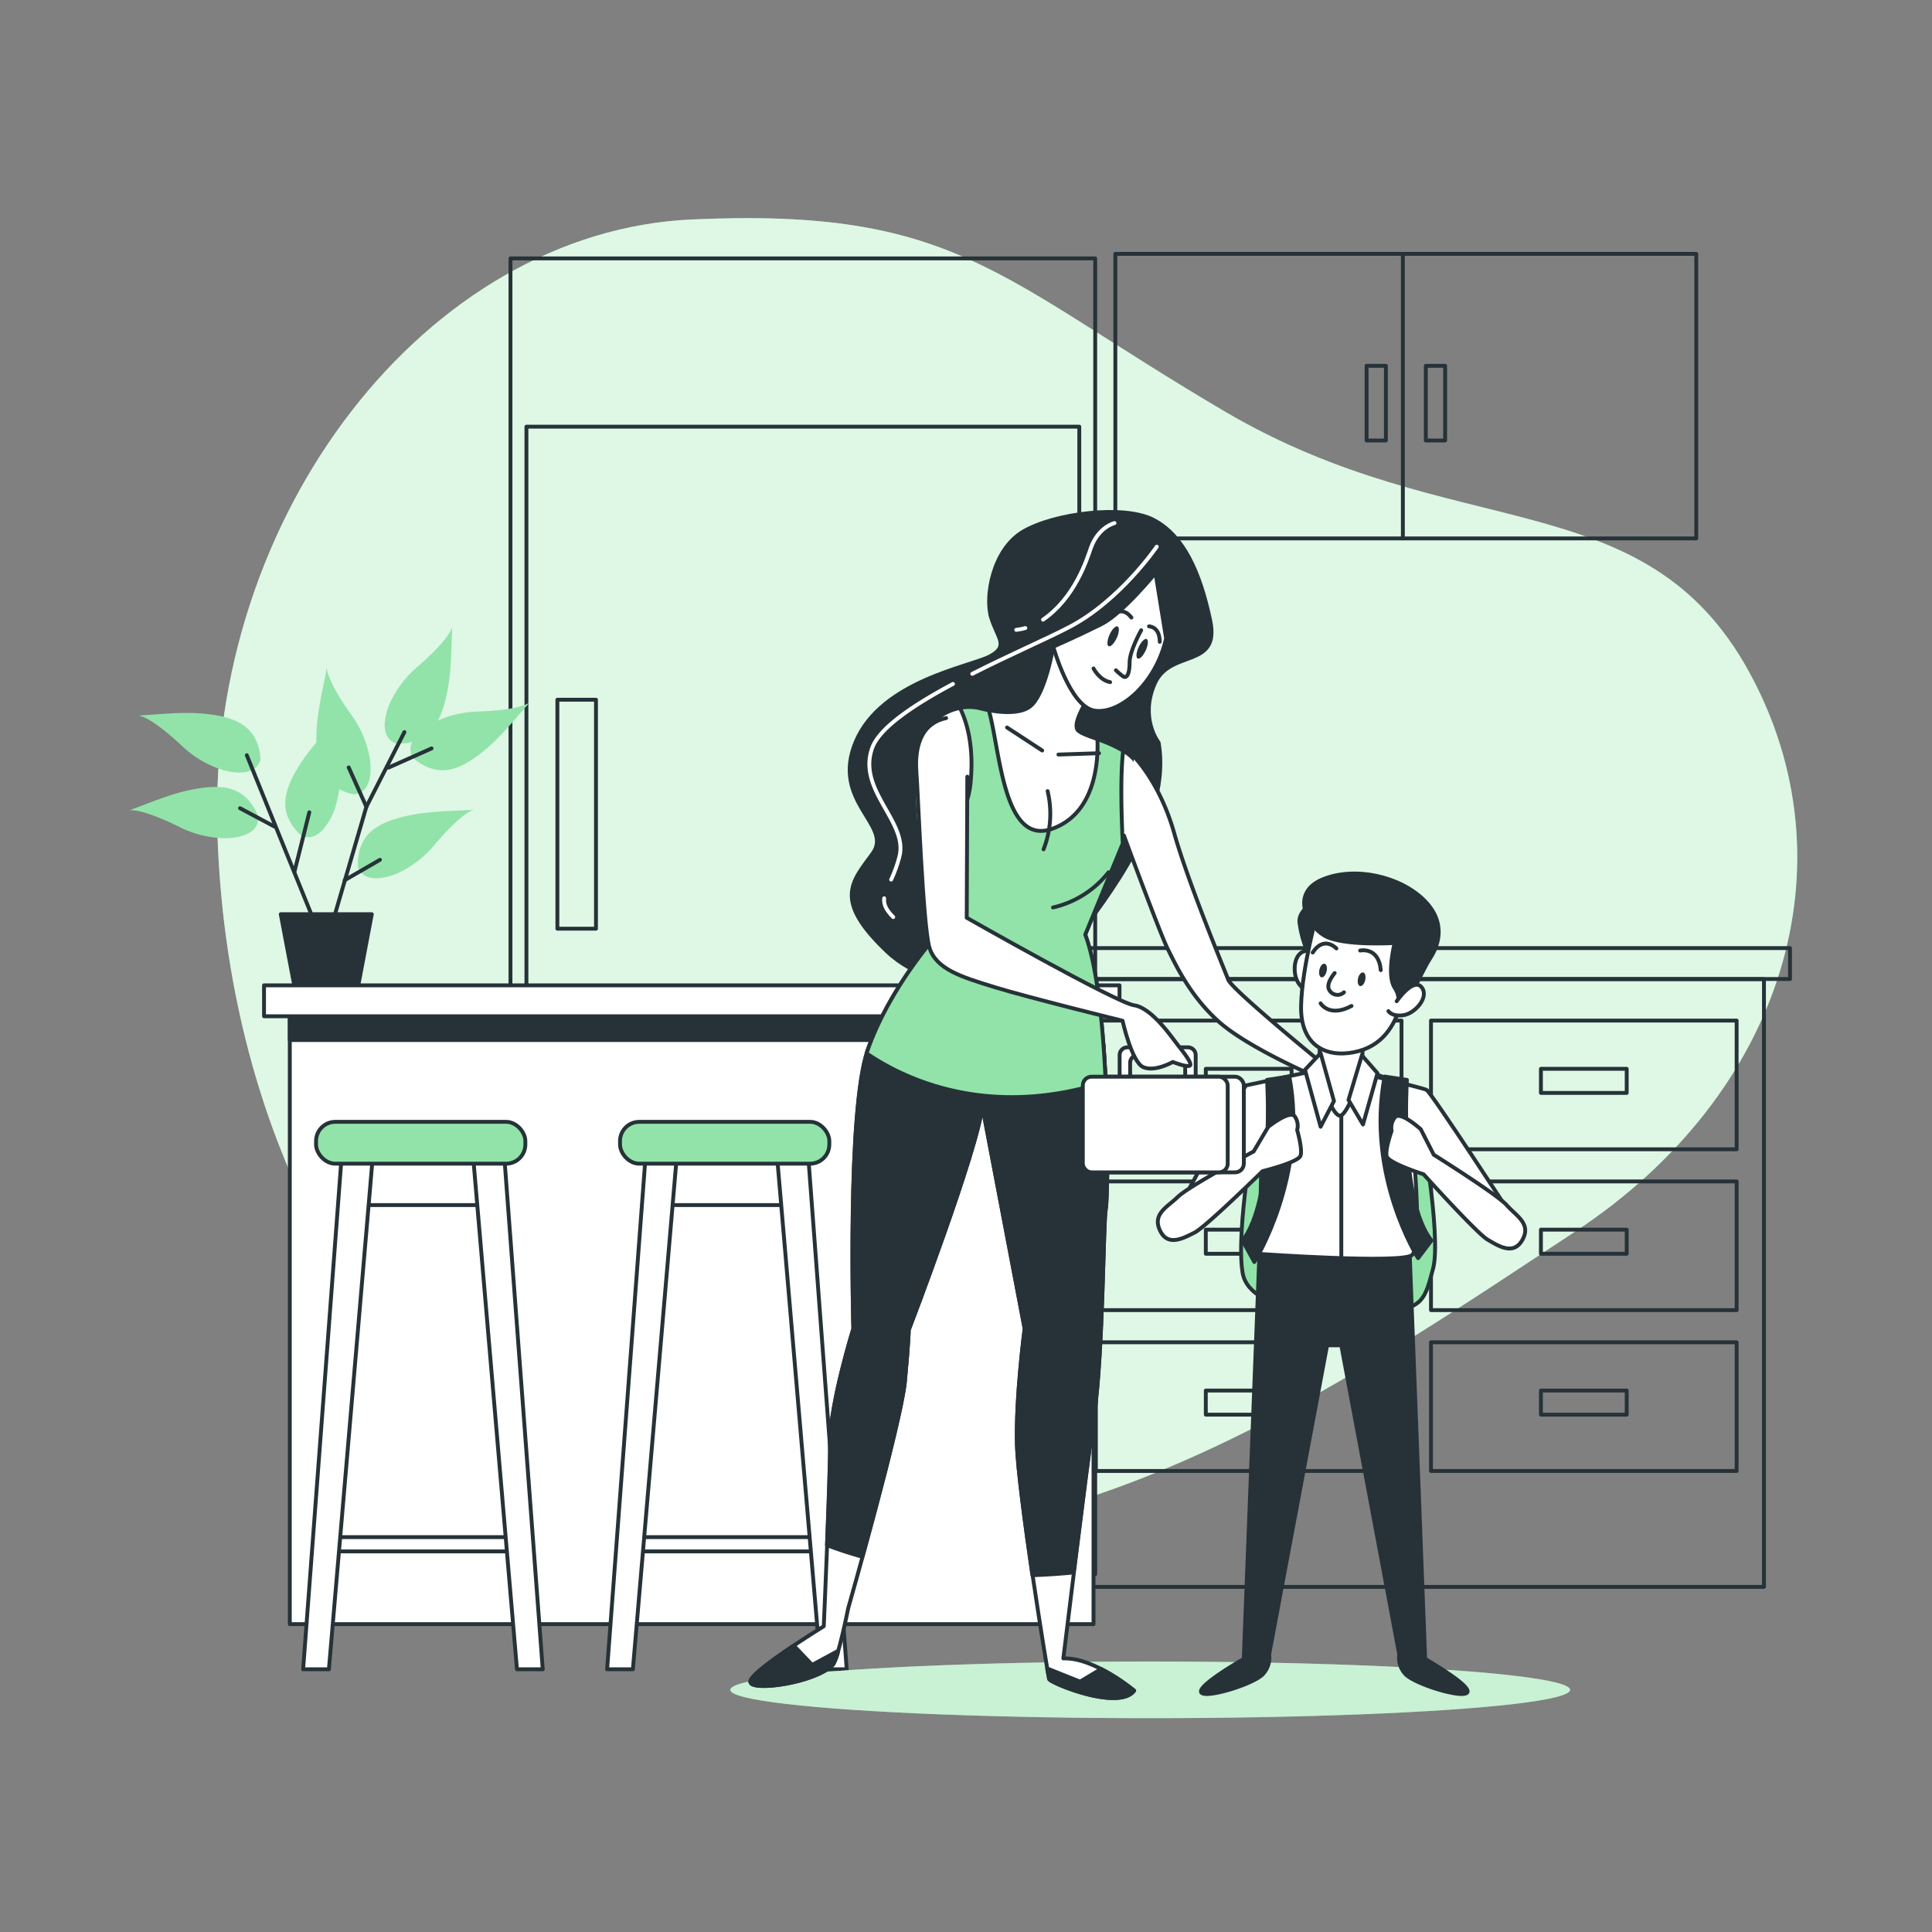 <svg xmlns="http://www.w3.org/2000/svg" viewBox="0 0 500 500"><rect x="0" y="0" width="500" height="500" fill="#808080" stroke="none"/><g id="freepik--background-simple--inject-24"><path d="M97.07,341.43S140.16,396,213.79,398.22s139.48-43.68,193.8-79.46,72.15-95.62,45-145-76.35-32.47-135.47-67.18S247.56,53.68,179,56.8,53.75,133.13,56.25,215.17,97.07,341.43,97.07,341.43Z" style="fill:#92E3A9"></path><path d="M97.07,341.43S140.16,396,213.79,398.22s139.48-43.68,193.8-79.46,72.15-95.62,45-145-76.35-32.47-135.47-67.18S247.56,53.68,179,56.8,53.75,133.13,56.25,215.17,97.07,341.43,97.07,341.43Z" style="fill:#fff;opacity:0.7"></path></g><g id="freepik--Kitchen--inject-24"><rect x="288.65" y="65.7" width="150.34" height="73.64" style="fill:none;stroke:#263238;stroke-linecap:round;stroke-linejoin:round"></rect><line x1="363.06" y1="139.34" x2="363.06" y2="65.87" style="fill:none;stroke:#263238;stroke-linecap:round;stroke-linejoin:round"></line><rect x="353.67" y="94.67" width="5" height="19.33" style="fill:none;stroke:#263238;stroke-linecap:round;stroke-linejoin:round"></rect><rect x="369" y="94.67" width="5" height="19.33" style="fill:none;stroke:#263238;stroke-linecap:round;stroke-linejoin:round"></rect><rect x="248.51" y="253.41" width="208" height="157.28" style="fill:none;stroke:#263238;stroke-linecap:round;stroke-linejoin:round"></rect><rect x="370.34" y="264.12" width="79.1" height="33.31" style="fill:none;stroke:#263238;stroke-linecap:round;stroke-linejoin:round"></rect><rect x="398.79" y="276.61" width="22.2" height="6.24" style="fill:none;stroke:#263238;stroke-linecap:round;stroke-linejoin:round"></rect><rect x="370.34" y="305.75" width="79.1" height="33.31" style="fill:none;stroke:#263238;stroke-linecap:round;stroke-linejoin:round"></rect><rect x="398.79" y="318.24" width="22.2" height="6.24" style="fill:none;stroke:#263238;stroke-linecap:round;stroke-linejoin:round"></rect><rect x="370.34" y="347.38" width="79.1" height="33.31" style="fill:none;stroke:#263238;stroke-linecap:round;stroke-linejoin:round"></rect><rect x="398.79" y="359.87" width="22.2" height="6.24" style="fill:none;stroke:#263238;stroke-linecap:round;stroke-linejoin:round"></rect><rect x="283.61" y="264.12" width="79.1" height="33.31" style="fill:none;stroke:#263238;stroke-linecap:round;stroke-linejoin:round"></rect><rect x="312.06" y="276.61" width="22.2" height="6.24" style="fill:none;stroke:#263238;stroke-linecap:round;stroke-linejoin:round"></rect><rect x="283.61" y="305.75" width="79.1" height="33.31" style="fill:none;stroke:#263238;stroke-linecap:round;stroke-linejoin:round"></rect><rect x="312.06" y="318.24" width="22.2" height="6.24" style="fill:none;stroke:#263238;stroke-linecap:round;stroke-linejoin:round"></rect><rect x="283.61" y="347.38" width="79.1" height="33.31" style="fill:none;stroke:#263238;stroke-linecap:round;stroke-linejoin:round"></rect><rect x="312.06" y="359.87" width="22.2" height="6.24" style="fill:none;stroke:#263238;stroke-linecap:round;stroke-linejoin:round"></rect><rect x="241.85" y="245.36" width="221.4" height="8" style="fill:none;stroke:#263238;stroke-linecap:round;stroke-linejoin:round"></rect><rect x="136.24" y="110.42" width="143.08" height="287.67" style="fill:none;stroke:#263238;stroke-linecap:round;stroke-linejoin:round"></rect><rect x="144.25" y="181.09" width="9.99" height="59.25" style="fill:none;stroke:#263238;stroke-linecap:round;stroke-linejoin:round"></rect><rect x="132.11" y="66.88" width="151.33" height="340.5" style="fill:none;stroke:#263238;stroke-linecap:round;stroke-linejoin:round"></rect></g><g id="freepik--Plants--inject-24"><path d="M66.87,211.45s-1.56-5.09-6.13-6.92c-3.17-1.27-6.83-.93-10.12-.36-6.12,1.06-11.47,3.5-17.28,5.58,0,0,2.48-.91,12.66,4.05a27.4,27.4,0,0,0,12.32,3.14C61.76,216.87,67,215.89,66.87,211.45Z" style="fill:#92E3A9"></path><path d="M67.42,196.5s0-5.32-3.87-8.39c-2.67-2.14-6.26-2.87-9.58-3.28-6.17-.74-12,0-18.16.36,0,0,2.64-.16,10.95,7.53a27.45,27.45,0,0,0,10.89,6.57C61,200.21,66.3,200.8,67.42,196.5Z" style="fill:#92E3A9"></path><path d="M78,216.27s-4.16-3.33-4.17-8.25c0-3.42,1.64-6.69,3.39-9.54,3.25-5.3,7.49-9.38,11.56-14,0,0-1.76,2-.9,13.26a27.44,27.44,0,0,1-1.62,12.61C84.87,213.51,82,218.06,78,216.27Z" style="fill:#92E3A9"></path><path d="M92.65,224.44s-.58-5.29,2.88-8.78c2.41-2.43,5.89-3.57,9.14-4.36,6-1.46,11.92-1.35,18.07-1.75,0,0-2.63.15-10,8.75a27.34,27.34,0,0,1-10,7.78C99.5,227.38,94.27,228.58,92.65,224.44Z" style="fill:#92E3A9"></path><path d="M91.69,205.58s-5.28-.72-7.81-4.94c-1.77-2.92-2-6.58-2-9.92.07-6.22,1.61-11.89,2.73-18,0,0-.5,2.6,6,11.84a27.31,27.31,0,0,1,5.09,11.65C96.21,199.67,96.09,205,91.69,205.58Z" style="fill:#92E3A9"></path><path d="M106.87,196.11s3.79,3.74,8.68,3.18c3.39-.39,6.45-2.42,9.07-4.48,4.89-3.85,8.44-8.53,12.57-13.12,0,0-1.75,2-13.06,2.44a27.48,27.48,0,0,0-12.34,3.08C108.79,188.91,104.62,192.28,106.87,196.11Z" style="fill:#92E3A9"></path><path d="M102.47,192.42s5.3.53,8.76-3c2.4-2.43,3.51-5.93,4.26-9.18,1.4-6.06,1.23-11.93,1.56-18.1,0,0-.12,2.64-8.64,10.1a27.44,27.44,0,0,0-7.68,10.13C99.47,185.6,98.32,190.85,102.47,192.42Z" style="fill:#92E3A9"></path><polyline points="83.56 243.97 74.42 221.47 63.87 195.45" style="fill:none;stroke:#263238;stroke-linecap:round;stroke-linejoin:round"></polyline><polyline points="85.67 240.1 94.81 208.81 104.66 189.47" style="fill:none;stroke:#263238;stroke-linecap:round;stroke-linejoin:round"></polyline><line x1="89.19" y1="227.8" x2="98.33" y2="222.52" style="fill:none;stroke:#263238;stroke-linecap:round;stroke-linejoin:round"></line><line x1="94.82" y1="208.81" x2="90.24" y2="198.61" style="fill:none;stroke:#263238;stroke-linecap:round;stroke-linejoin:round"></line><line x1="100.54" y1="198.66" x2="111.69" y2="193.69" style="fill:none;stroke:#263238;stroke-linecap:round;stroke-linejoin:round"></line><line x1="76.18" y1="225.69" x2="80.05" y2="210.22" style="fill:none;stroke:#263238;stroke-linecap:round;stroke-linejoin:round"></line><line x1="71.05" y1="213.93" x2="62.11" y2="209.16" style="fill:none;stroke:#263238;stroke-linecap:round;stroke-linejoin:round"></line><polygon points="92.69 255.23 76.2 255.23 72.66 236.59 96.22 236.59 92.69 255.23" style="fill:#263238;stroke:#263238;stroke-linecap:round;stroke-linejoin:round"></polygon></g><g id="freepik--Table--inject-24"><rect x="75" y="258.33" width="208" height="162" style="fill:#fff;stroke:#263238;stroke-linecap:round;stroke-linejoin:round"></rect><rect x="75" y="258.33" width="208" height="10.84" style="fill:#263238;stroke:#263238;stroke-linecap:round;stroke-linejoin:round"></rect><rect x="68.33" y="255" width="221.4" height="8" style="fill:#fff;stroke:#263238;stroke-linecap:round;stroke-linejoin:round"></rect><rect x="164.91" y="397.81" width="47.58" height="3.69" style="fill:#fff;stroke:#263238;stroke-linecap:round;stroke-linejoin:round"></rect><rect x="170.44" y="298.22" width="34.67" height="13.65" style="fill:#fff;stroke:#263238;stroke-linecap:round;stroke-linejoin:round"></rect><polygon points="167.12 298.67 157.12 432.01 163.79 432.01 175.24 298.22 167.12 298.67" style="fill:#fff;stroke:#263238;stroke-linecap:round;stroke-linejoin:round"></polygon><polygon points="209.13 298.67 219.13 432.01 212.46 432.01 201.01 298.22 209.13 298.67" style="fill:#fff;stroke:#263238;stroke-linecap:round;stroke-linejoin:round"></polygon><rect x="160.46" y="290.33" width="54.17" height="10.83" rx="4.98" style="fill:#92E3A9;stroke:#263238;stroke-linecap:round;stroke-linejoin:round"></rect><rect x="86.24" y="397.81" width="47.58" height="3.69" style="fill:#fff;stroke:#263238;stroke-linecap:round;stroke-linejoin:round"></rect><rect x="91.77" y="298.22" width="34.67" height="13.65" style="fill:#fff;stroke:#263238;stroke-linecap:round;stroke-linejoin:round"></rect><polygon points="88.46 298.67 78.45 432.01 85.12 432.01 96.57 298.22 88.46 298.67" style="fill:#fff;stroke:#263238;stroke-linecap:round;stroke-linejoin:round"></polygon><polygon points="130.46 298.67 140.46 432.01 133.79 432.01 122.35 298.22 130.46 298.67" style="fill:#fff;stroke:#263238;stroke-linecap:round;stroke-linejoin:round"></polygon><rect x="81.79" y="290.33" width="54.17" height="10.83" rx="4.98" style="fill:#92E3A9;stroke:#263238;stroke-linecap:round;stroke-linejoin:round"></rect></g><g id="freepik--Shadow--inject-24"><ellipse cx="297.67" cy="437.33" rx="108.67" ry="7.33" style="fill:#92E3A9"></ellipse><ellipse cx="297.67" cy="437.33" rx="108.67" ry="7.33" style="fill:#fff;opacity:0.5"></ellipse></g><g id="freepik--Characters--inject-24"><path d="M299.86,192.2s-5-6.33-1-15.33,17-3.67,14.33-16.33-7-22-14.67-26-25.66-1.67-33.66,3-10,17-8.34,22.33,4.67,7.33-.33,10-28,6.33-34.67,22,9.67,21.67,4.34,29-10.34,12,3.66,25.33,40,9.34,48.67-2.66S303.19,211.54,299.86,192.2Z" style="fill:#263238;stroke:#263238;stroke-linecap:round;stroke-linejoin:round"></path><path d="M228.82,232.47c-.16,1.51.42,2.94,2.35,4.87" style="fill:none;stroke:#fff;stroke-linecap:round;stroke-linejoin:round"></path><path d="M246.63,177c-10.17,5.44-19.06,11.34-20.93,16.64-3.86,10.94,9.33,19,7.08,28a34.58,34.58,0,0,1-2.15,6" style="fill:none;stroke:#fff;stroke-linecap:round;stroke-linejoin:round"></path><path d="M299.37,141.48s-9.66,14.15-22.84,20.91c-5.77,3-15.49,7.2-24.91,12" style="fill:none;stroke:#fff;stroke-linecap:round;stroke-linejoin:round"></path><path d="M265.35,162.54A15.38,15.38,0,0,1,263,163" style="fill:none;stroke:#fff;stroke-linecap:round;stroke-linejoin:round"></path><path d="M288.43,135.37s-4.18,1-6.11,6.43c-1.05,3-4.1,12.87-12.39,18.57" style="fill:none;stroke:#fff;stroke-linecap:round;stroke-linejoin:round"></path><path d="M272.58,167.37s-2.06,12.5-6.06,15.5-13.33.33-13.33.33-10-2.33-15,8.67,3,51.67,3,51.67-11.33,13-16.67,28.33-3.66,72-3.66,72-6,19.33-6,29.33-1.67,47.67-1.67,47.67-19,11.67-19,14.33,16.62.38,21.33-4.33c1.34-1.33,4-14.67,4-14.67s13.67-48,14.67-58.66,1-13.34,1-13.34,18-47,19-58l11,57.67s-2.33,17.67-2,30,8,59.67,8.33,60.67,18,8.33,22,3c0,0-10.33-8.67-18.33-8.34,0,0,5.67-46.66,8-63s2.33-50.33,3-53.33,1.33-53-5.33-71l9.33-22.67s6.67-15.33,4.33-21-14.33-7.33-15.66-9.33,2.66-7.67,3.66-10.33S272.58,167.37,272.58,167.37Z" style="fill:#fff;stroke:#263238;stroke-linecap:round;stroke-linejoin:round"></path><path d="M283.16,366.24c2.35-16.33,2.38-50.33,3-53.33.43-1.92.88-23-.58-42.63-24.46,8-48.08.77-59-3.5-.73,1.65-1.41,3.34-2,5.06-5.35,15.33-3.74,72-3.74,72s-6,19.32-6,29.32c0,4.87-.41,16.29-.83,26.73,3,1.15,6.1,2.14,9.17,3,4.14-15,10.34-38.33,11-45.37,1-10.67,1-13.33,1-13.33s18-47,19.06-58l10.94,57.67s-2.35,17.67-2,30c.16,6.05,2.07,20.51,4,33.81,4.57-.16,8.25-.47,10.68-.72C279.65,392.61,281.89,375,283.16,366.24Z" style="fill:#263238;stroke:#263238;stroke-linecap:round;stroke-linejoin:round"></path><path d="M280.86,241.87l9.33-22.67s.15-.34.38-.92c-.31-6.35-.68-17.36.1-24a38.58,38.58,0,0,0-6.66-3c.24,5.31-.3,19.23-11.82,23.25-12.59,4.39-13.35-20.54-16.29-30.73-1.6-.3-2.71-.61-2.71-.61a13,13,0,0,0-4.76,0c1.86,3.78,3.65,10,2.76,19.32-1.08,11.25-8.62,14.63-13.78,15.62,1.34,13,3.78,25.38,3.78,25.38s-11.33,13-16.67,28.33c-.08.24-.17.5-.25.76,8.92,6.12,30.89,17.35,61.87,7.35C285.48,265.66,284,250.28,280.86,241.87Z" style="fill:#92E3A9;stroke:#263238;stroke-linecap:round;stroke-linejoin:round"></path><path d="M286.88,225.75a25.4,25.4,0,0,1-14.36,9.1" style="fill:none;stroke:#263238;stroke-linecap:round;stroke-linejoin:round"></path><path d="M271.12,204.74a25.15,25.15,0,0,1-1.05,15.06" style="fill:none;stroke:#263238;stroke-linecap:round;stroke-linejoin:round"></path><line x1="260.62" y1="188.28" x2="269.72" y2="194.23" style="fill:none;stroke:#263238;stroke-linecap:round;stroke-linejoin:round"></line><line x1="273.92" y1="195.28" x2="284.43" y2="194.93" style="fill:none;stroke:#263238;stroke-linecap:round;stroke-linejoin:round"></line><path d="M293.52,195.87s6.67,6.67,10.34,19.67,13,35.33,14,38,26,23,26,23l7,1s6.33,3.33,5,4-4-.67-4-.67,4.66,4.67,5.33,6.33a2.93,2.93,0,0,1-.67,3,54,54,0,0,1-9-3c-5.66-2.33-8-9-8-9s-17-7.33-24.33-14-11-14.66-13-18.66-11.33-29.34-11.33-29.34" style="fill:#fff;stroke:#263238;stroke-linecap:round;stroke-linejoin:round"></path><path d="M325,289.86s-5.27,28.59-3.41,39.56,27,11.84,36.9,10.4,10.23-3.47,12.4-11.55-3.1-40.14-5-43.89-9.62-7.51-18.3-7.51S328.71,280.91,325,289.86Z" style="fill:#92E3A9;stroke:#263238;stroke-linecap:round;stroke-linejoin:round"></path><path d="M368.83,429.33l-4-104.82h-38.9l-4.05,104.82s-12.12,6.93-11,8.66S325,435.68,327,433.08a6.14,6.14,0,0,0,1.45-4.91l15-80h3.68l15,80a6.11,6.11,0,0,0,1.44,4.91c2,2.6,15,6.64,16.17,4.91S368.83,429.33,368.83,429.33Z" style="fill:#263238;stroke:#263238;stroke-linecap:round;stroke-linejoin:round"></path><path d="M344.08,276.29l-21.66,4.62-17.9,32.63,7.22,2.89,14.72-16.17-.57,24.25s37,2.6,39.55.29.58-24.25.58-24.25l17.62,17.9,7.79-3.47s-21.08-32.33-22.23-32.91-17-4.33-17-4.33Z" style="fill:#fff;stroke:#263238;stroke-linecap:round;stroke-linejoin:round"></path><line x1="347.13" y1="288.65" x2="347.13" y2="325.2" style="fill:none;stroke:#263238;stroke-linecap:round;stroke-linejoin:round"></line><path d="M327.91,279.47s2,30.89-6.35,41.58l3.06,5.56s14-22.31,9.06-48Z" style="fill:#263238;stroke:#263238;stroke-linecap:round;stroke-linejoin:round"></path><path d="M364.11,279.47s-2,30.89,6.35,41.58L367,325.61s-13.56-21.31-8.66-47Z" style="fill:#263238;stroke:#263238;stroke-linecap:round;stroke-linejoin:round"></path><path d="M341.57,264.9s-.22,11.34.21,13.69,3.42,11.13,5.35,10.06,5.35-10.48,5.35-12.84.64-10.91.64-10.91S346.49,268.11,341.57,264.9Z" style="fill:#fff;stroke:#263238;stroke-linecap:round;stroke-linejoin:round"></path><path d="M338.6,246.81a28.56,28.56,0,0,1-2.3-8.14c-.31-3.85,5.84-6.3,5.84-6.3Z" style="fill:#263238;stroke:#263238;stroke-linecap:round;stroke-linejoin:round"></path><path d="M339.93,253.24s1.41-7.4-1.92-7.12-3.67,6-1.87,8.46,3.47,2,3.47,2" style="fill:#fff;stroke:#263238;stroke-linecap:round;stroke-linejoin:round"></path><path d="M341,235.92s-4.06,14.34-4.28,24.39,6.21,13.48,13.7,12,10.48-7.07,12-12,2.78-15,3-19.47-3.63-9.2-11.12-10.27S342.1,231.43,341,235.92Z" style="fill:#fff;stroke:#263238;stroke-linecap:round;stroke-linejoin:round"></path><path d="M341.77,259.67s2.22,3.77,8,.67" style="fill:none;stroke:#263238;stroke-linecap:round;stroke-linejoin:round"></path><path d="M345.41,251.82c-.76,1-2,2.72-1.54,4.08a2.43,2.43,0,0,0,3.94.91" style="fill:none;stroke:#263238;stroke-linecap:round;stroke-linejoin:round"></path><path d="M353.31,253.67c-.23,1-.83,1.65-1.34,1.52s-.74-1-.51-2,.84-1.64,1.35-1.52S353.54,252.7,353.31,253.67Z" style="fill:#263238"></path><path d="M343.32,251.41c-.24,1-.84,1.64-1.35,1.52s-.73-1-.5-2,.83-1.65,1.34-1.52S343.55,250.44,343.32,251.41Z" style="fill:#263238"></path><path d="M352,246s4.81-1.07,5.34,5.07" style="fill:none;stroke:#263238;stroke-linecap:round;stroke-linejoin:round"></path><path d="M345.86,245.46s-3.2-3.47-6.14,1.06" style="fill:none;stroke:#263238;stroke-linecap:round;stroke-linejoin:round"></path><path d="M360.93,244.05s-13.48.86-18.19-1.92S334,231,342.32,227.58s20-.8,26.24,5.4,3.25,12.49,1.54,15.06-6.6,13.13-6.6,13.13h-2.35s1.92-2.35-.22-5.56S360.93,244.05,360.93,244.05Z" style="fill:#263238;stroke:#263238;stroke-linecap:round;stroke-linejoin:round"></path><path d="M361.46,259.11s4.28-6.21,6.42-3.64-1.71,6.85-4.71,7.27-3.85-1.07-3.85-1.07" style="fill:#fff;stroke:#263238;stroke-linecap:round;stroke-linejoin:round"></path><polygon points="341.77 272.54 337.73 276.87 341.77 291.6 345.23 284.95 341.77 272.54" style="fill:#fff;stroke:#263238;stroke-linecap:round;stroke-linejoin:round"></polygon><polygon points="352.45 273.12 348.99 284.67 352.74 291.02 356.49 277.74 352.45 273.12" style="fill:#fff;stroke:#263238;stroke-linecap:round;stroke-linejoin:round"></polygon><path d="M324.44,298l3.76-6.35S334,287,335.13,289a4.21,4.21,0,0,1,.57,3.46s1.45,4.91.87,6.64-9.82,4-9.82,4S312,317.58,309.14,319s-6.93,3.75-8.95-.58,2-6.06,4.62-8.66S324.44,298,324.44,298Z" style="fill:#fff;stroke:#263238;stroke-linecap:round;stroke-linejoin:round"></path><path d="M371.05,298.84l-3.35-6.58s-5.48-5-6.76-3a4.25,4.25,0,0,0-.79,3.42s-1.74,4.81-1.27,6.58,9.54,4.64,9.54,4.64,13.81,15.32,16.6,16.94,6.68,4.18,9,0-1.64-6.18-4.07-8.93S371.05,298.84,371.05,298.84Z" style="fill:#fff;stroke:#263238;stroke-linecap:round;stroke-linejoin:round"></path><path d="M216.94,427.22l-6.75,3.65-4.77-5c-5.25,3.52-11.23,7.85-11.23,9.34,0,2.67,16.62.38,21.33-4.33A12.06,12.06,0,0,0,216.94,427.22Z" style="fill:#263238;stroke:#263238;stroke-linecap:round;stroke-linejoin:round"></path><path d="M279.52,435.2l-8.5-3.4c.28,1.62.46,2.6.5,2.74.34,1,18,8.33,22,3a50.81,50.81,0,0,0-8.54-5.61Z" style="fill:#263238;stroke:#263238;stroke-linecap:round;stroke-linejoin:round"></path><path d="M299.05,148.29s-8.56,10.51-14,13.24-12.46,5.84-12.46,5.84,4.28,15.57,10.71,16.55,15.76-6.82,18.49-18.69Z" style="fill:#fff;stroke:#263238;stroke-linecap:round;stroke-linejoin:round"></path><path d="M289,165.13c-.64,1.4-1.57,2.34-2.08,2.11s-.4-1.55.24-3,1.57-2.34,2.08-2.11S289.66,163.73,289,165.13Z" style="fill:#263238"></path><path d="M296.51,168.33c-.64,1.4-1.57,2.34-2.07,2.11s-.41-1.55.23-2.95,1.57-2.34,2.08-2.11S297.15,166.94,296.51,168.33Z" style="fill:#263238"></path><path d="M295.34,163.11s-3,5.31-3,8.34-.76,4.3-1.77,3.54a18.64,18.64,0,0,1-1.77-1.52" style="fill:none;stroke:#263238;stroke-linecap:round;stroke-linejoin:round"></path><path d="M287.76,159.32s2.52-2.78,5.05.5" style="fill:none;stroke:#263238;stroke-linecap:round;stroke-linejoin:round"></path><path d="M297.36,162.1s2.78,0,2.78,4" style="fill:none;stroke:#263238;stroke-linecap:round;stroke-linejoin:round"></path><path d="M283,173s1.52,3,4.3,3.54" style="fill:none;stroke:#263238;stroke-linecap:round;stroke-linejoin:round"></path><path d="M307.45,271.05H291.76a2,2,0,0,0-2,2v6h2.72v-4a2,2,0,0,1,2-2h10.25a2,2,0,0,1,2,2v4h2.71v-6A2,2,0,0,0,307.45,271.05Z" style="fill:#fff;stroke:#263238;stroke-linecap:round;stroke-linejoin:round"></path><rect x="284.4" y="278.65" width="37.5" height="24.75" rx="2.25" style="fill:#fff;stroke:#263238;stroke-linecap:round;stroke-linejoin:round"></rect><rect x="280.23" y="278.65" width="37.5" height="24.75" rx="2.25" style="fill:#fff;stroke:#263238;stroke-linecap:round;stroke-linejoin:round"></rect><path d="M250.34,201l-.15,36.51s38.67,22,43.33,22.66,10,8.67,11.34,10.34,4,5,3,5.33-4.34-1-4.34-1-4.66,2.67-7.66,1.33-5.34-12-5.34-12-24.33-6-33-8.66-15.33-4.67-17-10.34-3-41-3.33-45-.33-12.66,7.67-14.33" style="fill:#fff;stroke:#263238;stroke-linecap:round;stroke-linejoin:round"></path></g></svg>